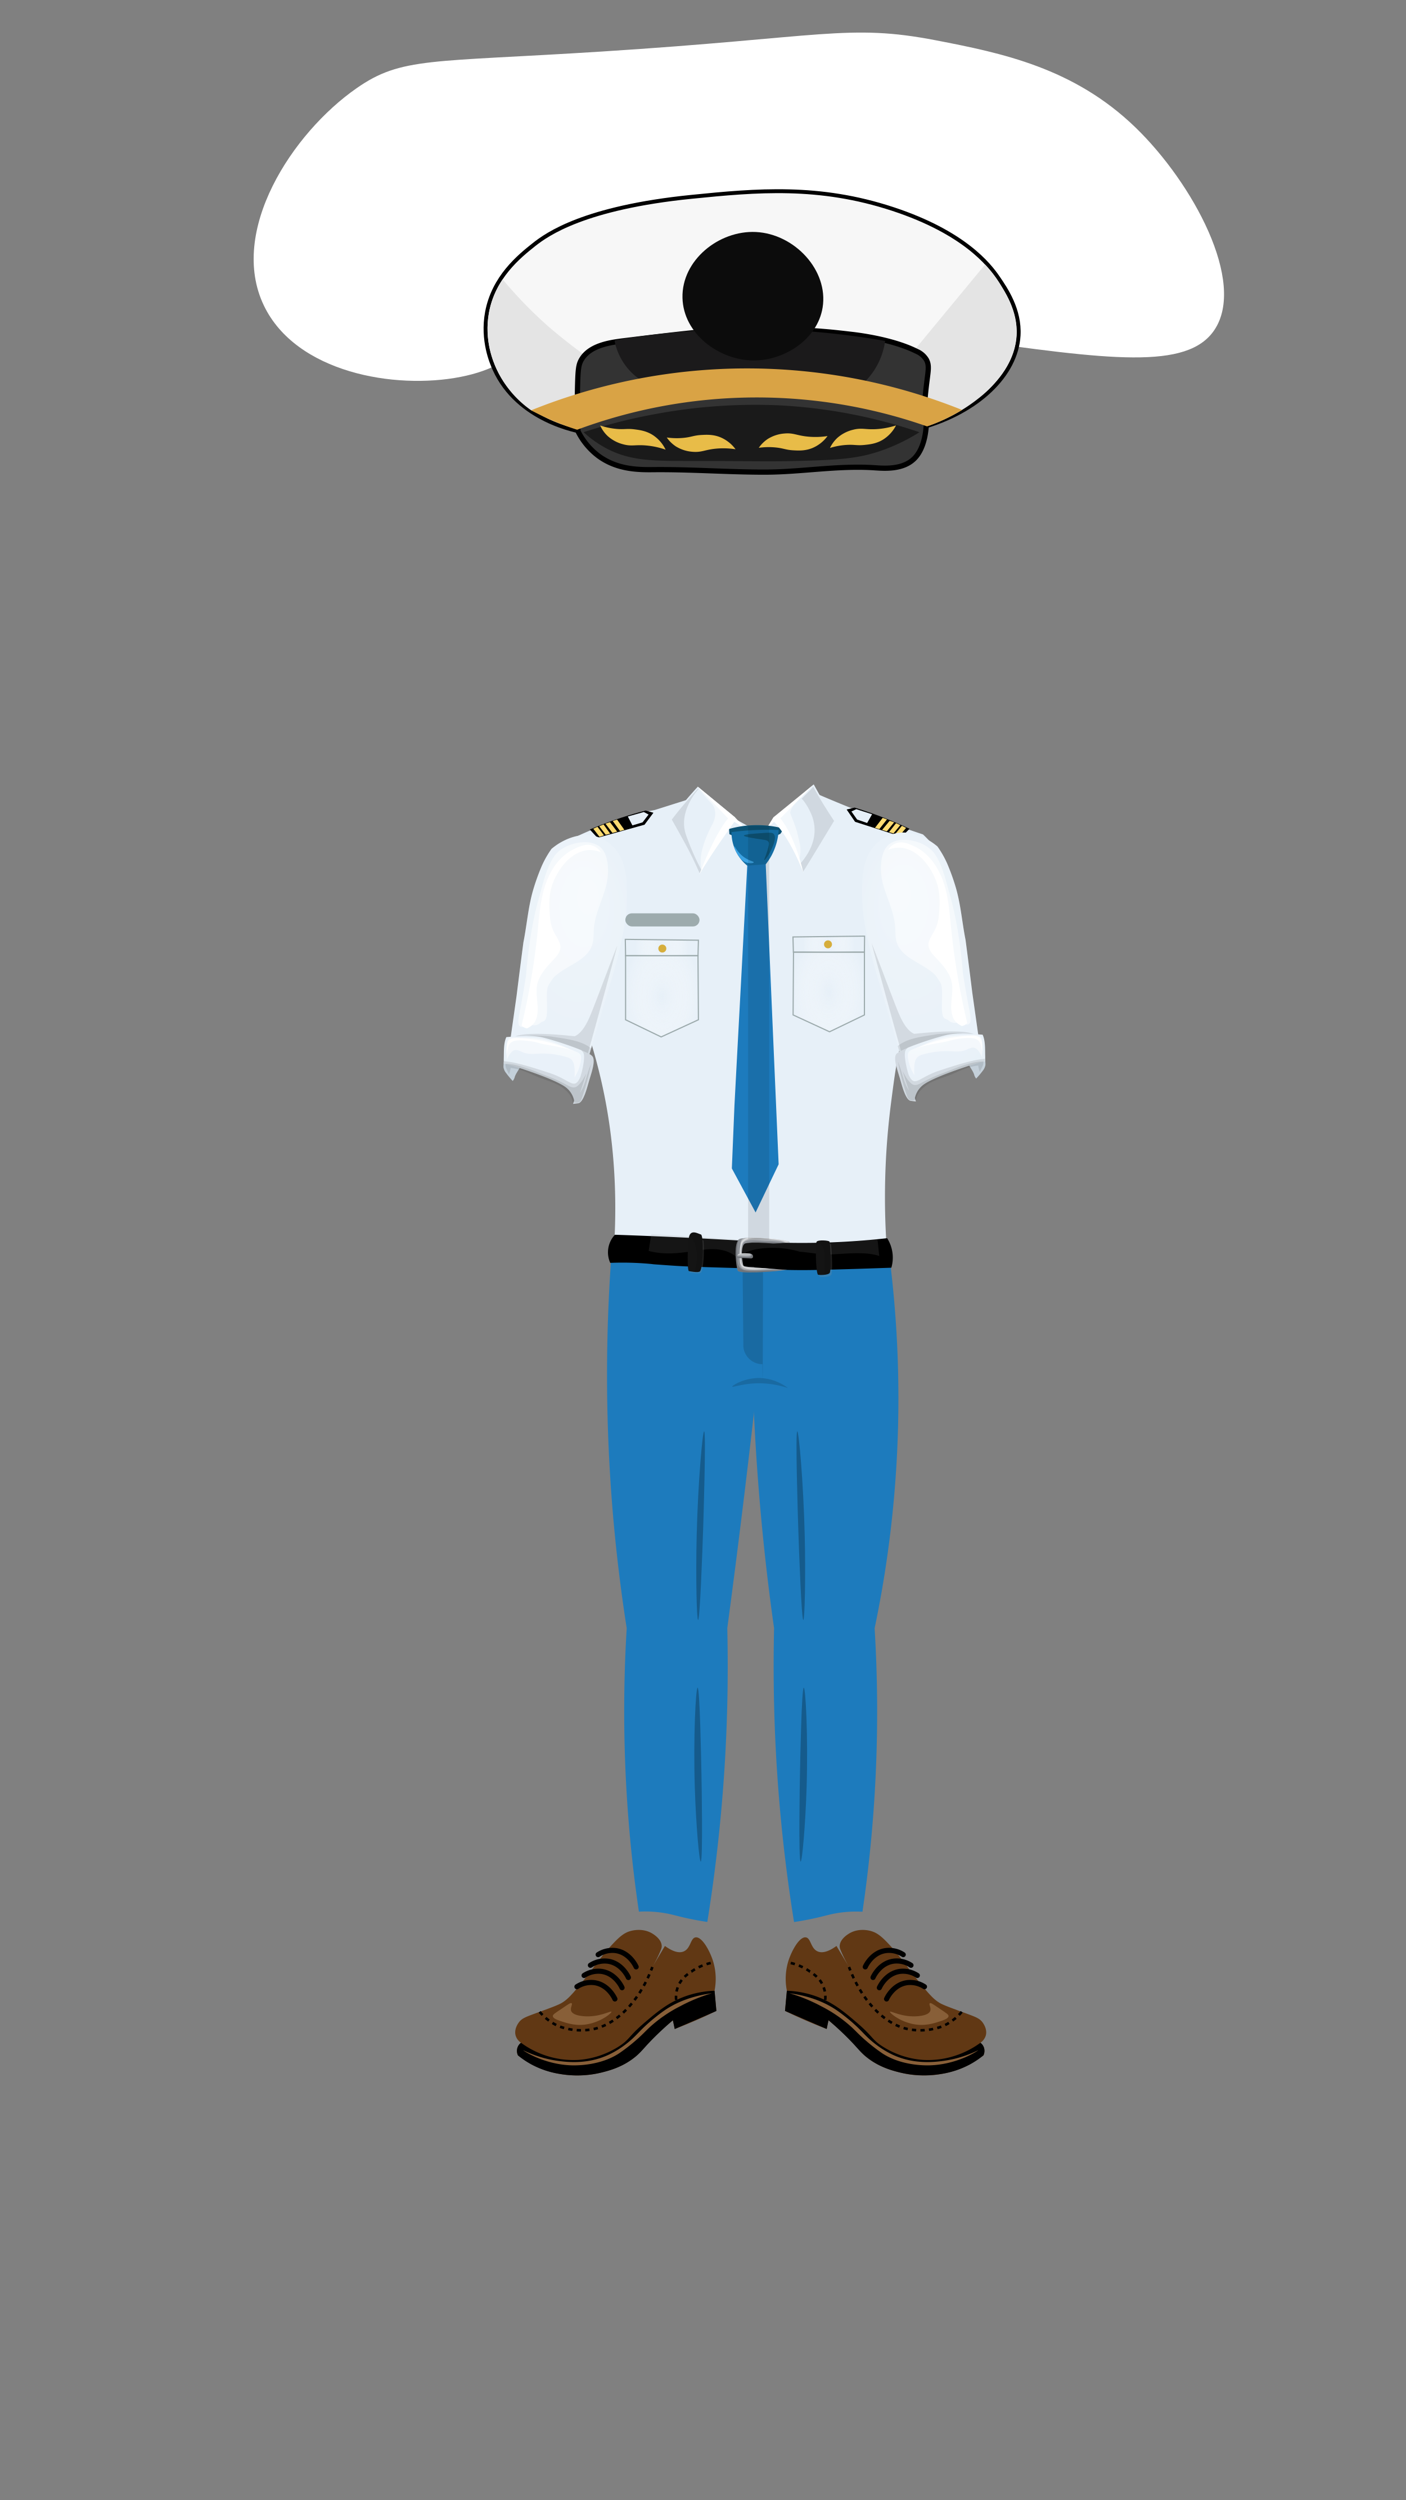 <svg id="costumes" xmlns="http://www.w3.org/2000/svg" xmlns:xlink="http://www.w3.org/1999/xlink" viewBox="0 0 1080 1920"><rect x="0" y="0" width="1080" height="1920" fill="#808080" stroke="none"/><defs><clipPath id="clip-path"><path d="M609.41,953.84c-3.29.14-10.82,1-14.1,1.06-17.5.23-5.12,3.74-20.5,2.3-.53,3.37,7.16,6,6.52,10.13,2.31,0-10,5.54-.13,6.07,2.9.15,18.06,1.47,20,1.55,13.63-.11,23.53.24,37.16,0,11.95-.17-93.27,17.81-81.38,14.27-.49-3.84,6.19-46.53,5.86-49.91C540.45,936.37,631.92,955.52,609.41,953.84Z" fill="none"/></clipPath><radialGradient id="radial-gradient" cx="636.53" cy="761.75" r="29.04" gradientTransform="matrix(1, 0, 0, -1.62, 0, 1995.99)" gradientUnits="userSpaceOnUse"><stop offset="0.01" stop-color="#e7f0f8"/><stop offset="1" stop-color="#fff" stop-opacity="0"/></radialGradient><radialGradient id="radial-gradient-2" cx="636.63" cy="725.03" r="19.94" gradientTransform="matrix(1, 0, 0, -1.62, 0, 1899.77)" xlink:href="#radial-gradient"/><radialGradient id="radial-gradient-3" cx="508.51" cy="765.09" r="29.62" gradientTransform="matrix(1, 0, 0, -1.62, 0, 2004.75)" xlink:href="#radial-gradient"/><radialGradient id="radial-gradient-4" cx="508.4" cy="727.63" r="20.34" gradientTransform="matrix(1, 0, 0, -1.62, 0, 1906.6)" xlink:href="#radial-gradient"/><radialGradient id="radial-gradient-5" cx="712.82" cy="747.39" fx="691.438" fy="713.957" r="76.89" gradientTransform="translate(-57.94 -561.09) scale(1.08 1.74)" gradientUnits="userSpaceOnUse"><stop offset="0.01" stop-color="#fff"/><stop offset="1" stop-color="#fff" stop-opacity="0"/></radialGradient><radialGradient id="radial-gradient-6" cx="968.63" cy="749.17" fx="947.258" fy="715.729" r="76.89" gradientTransform="matrix(-1.08, 0, 0, 1.74, 1477.02, -562.34)" xlink:href="#radial-gradient-5"/></defs><g id="_20" data-name="20"><path d="M469.4,967.16a1264.87,1264.87,0,0,0-1,161.76c2.54,43.74,7.19,84.35,13,121.44A1055,1055,0,0,0,490.76,1468a89.42,89.42,0,0,1,21.6,1.44c5.66,1.1,9.33,2.42,18.72,4.32,5.21,1.06,9.49,1.75,12.24,2.16a1241.23,1241.23,0,0,0,14-132c1.72-33,2-64.28,1.34-93.62q7-52.29,13.45-105.6,10.73-88.42,19.44-174.48c-18.36-39.51-58.16-56.79-86.81-45.84C479.52,934.09,470.72,962.66,469.4,967.16Z" fill="#1d7bbd"/><path d="M540.87,1099.16c-1.22-.06-4.71,39-5.72,79.76-.79,32.07,0,65.07,1.08,65.09,1.39,0,3.29-51.49,3.93-71.53C540.36,1166.17,542.47,1099.23,540.87,1099.16Z" opacity="0.26"/><path d="M535.87,1296c-1.39,0-3.42,37.54-2.15,77.26.88,27.51,3.36,56.37,4.56,56.33,1.76-.07.63-62,.54-66.8C538.61,1351.68,537.56,1296,535.87,1296Z" opacity="0.26"/><path d="M400.19,1568.69a8,8,0,0,0-2.82,4.23,8.06,8.06,0,0,0,.47,5.41,72.08,72.08,0,0,0,12.7,8c22.62,11.11,44.27,6.79,48.46,5.88,6.49-1.41,21.52-4.68,32.47-16,3.14-3.24,7.83-9.1,16.94-17.4,3.47-3.17,6.45-5.66,8.46-7.3.48,2.2,1,4.39,1.42,6.59q8.87-3.37,18.35-7.53,7.1-3.13,13.64-6.35l-1.41-15.53a46.51,46.51,0,0,0-1.18-22.82c-2.58-8.12-8.6-18.85-13.41-18.11-4,.61-3.61,8.53-9.17,10.82-4.56,1.88-10.2-1.22-14.35-4.23l-9.65,16.15a109.62,109.62,0,0,0,5.88-11.57c1-2.29,1.32-3.23,1.3-4.46-.08-5.4-6.31-9.11-7.41-9.77-7.11-4.23-14.91-2.27-16.35-1.88-4.89,1.32-8.47,4.07-15.18,11.41-10,11-13,16.81-24.46,30.7-7.1,8.59-9.85,11-13.41,13.17-2.48,1.49-7.33,3.29-16.94,6.83-10.6,3.9-13.74,4.81-16.23,8.46-.69,1-3.66,5.37-2.12,10.12A10.42,10.42,0,0,0,400.19,1568.69Z" fill="#613814"/><path d="M400.19,1568.69a68.73,68.73,0,0,0,17.17,9.17,67.48,67.48,0,0,0,26.82,4A66.68,66.68,0,0,0,475,1571.74c8.9-5.63,7.35-7.69,20.7-19,9-7.69,17.12-14.45,28.94-19.06a74.22,74.22,0,0,1,24.23-4.94l1.41,15.53-32,13.88c-.47-2.25-.94-4.51-1.42-6.76-2.68,2.29-6.78,5.89-11.58,10.52-10.46,10.1-11.69,13-17.27,17.57-9.82,8-20.16,10.61-26,12.08a79.17,79.17,0,0,1-31.83,1.09,67.61,67.61,0,0,1-21.8-7.21,65.39,65.39,0,0,1-10.51-7.06,7.94,7.94,0,0,1-.41-5.88A7.69,7.69,0,0,1,400.19,1568.69Z"/><path d="M401.92,1574.41c-.11.26,15.7,10.94,37,11.61,4,.12,22.1.32,36.7-9.26a137.43,137.43,0,0,0,11.29-8.62c6.09-5.13,8.4-7.89,12.23-11.45a105.59,105.59,0,0,1,23.53-16.16,128,128,0,0,1,24.15-9.88c-18.78,2.57-30.28,9-36.39,13.18-5.67,3.91-11.44,8.94-11.44,8.94-8.24,7.17-10.18,10.6-16.94,16a73.35,73.35,0,0,1-14.12,8.94c-16.84,8-33.43,5.74-40.46,4.71A86,86,0,0,1,401.92,1574.41Z" fill="#885f38"/><path d="M414.54,1544.93a40.66,40.66,0,0,0,14.51,11,48.56,48.56,0,0,0,25.41,2.51c18.68-3.08,36.85-21.62,46.65-47.91" fill="none" stroke="#000" stroke-miterlimit="10" stroke-width="1.96" stroke-dasharray="3.27"/><path d="M519.38,1535.83a22.58,22.58,0,0,1,1.57-10.66c2.58-6.18,7.36-9.33,11.29-11.92a42,42,0,0,1,16-6.28" fill="none" stroke="#000" stroke-miterlimit="10" stroke-width="1.96" stroke-dasharray="3.27"/><path d="M439.09,1538.34c1,.77-1.31,3.46-.32,6,.32.79,1.62,3.23,9.1,3.92,12.29,1.14,21.37-4.3,21.8-3.45s-6.84,7.15-17.25,9.41c-9.27,2-16.14-.3-22.27-2.35-3.48-1.17-5.39-2.25-5.49-3.61-.09-1.16,1.17-2,6.9-5.8C436.76,1538.92,438.38,1537.77,439.09,1538.34Z" fill="#885f38"/><path d="M448.65,1517a20.06,20.06,0,0,1,13.18-3.14c10.91,1.39,15.72,11.93,16,12.55" fill="none" stroke="#000" stroke-linecap="round" stroke-miterlimit="10" stroke-width="3.92"/><path d="M453.51,1509.17a20.06,20.06,0,0,1,13.18-3.14c10.91,1.39,15.73,11.93,16,12.55" fill="none" stroke="#000" stroke-linecap="round" stroke-miterlimit="10" stroke-width="3.92"/><path d="M459.47,1501a20.07,20.07,0,0,1,13.18-3.13c10.91,1.39,15.72,11.92,16,12.54" fill="none" stroke="#000" stroke-linecap="round" stroke-miterlimit="10" stroke-width="3.92"/><path d="M443.16,1525.64a20,20,0,0,1,13.18-3.14c10.91,1.39,15.72,11.93,16,12.55" fill="none" stroke="#000" stroke-linecap="round" stroke-miterlimit="10" stroke-width="3.92"/><path d="M683.72,969.08A862.38,862.38,0,0,1,688,1134a859.66,859.66,0,0,1-16.17,116.4,1053.94,1053.94,0,0,1,.81,112.66c-1.77,38.08-5.47,73.23-10.15,105a89.42,89.42,0,0,0-21.6,1.44c-5.67,1.1-9.34,2.42-18.72,4.32-5.21,1.06-9.49,1.75-12.24,2.16a1238.63,1238.63,0,0,1-14-132c-1.72-33-2-64.28-1.34-93.62-4.94-34.83-9.08-71.63-12.07-110.25-4.79-61.78-6-119.69-4.83-173,11.36-34,44.88-51,70.82-42.65C666.54,930.24,679.92,947.92,683.72,969.08Z" fill="#1d7bbd"/><path d="M612.41,1099.16c1.22-.06,4.72,39,5.72,79.76.8,32.07,0,65.07-1.07,65.09-1.39,0-3.29-51.49-3.93-71.53C612.93,1166.17,610.82,1099.23,612.41,1099.16Z" opacity="0.26"/><path d="M617.42,1296c1.39,0,3.42,37.54,2.15,77.26-.89,27.51-3.36,56.37-4.56,56.33-1.77-.07-.63-62-.54-66.8C614.68,1351.68,615.73,1296,617.42,1296Z" opacity="0.26"/><path d="M753.1,1568.69a8,8,0,0,1,2.82,4.23,8.12,8.12,0,0,1-.47,5.41,71.84,71.84,0,0,1-12.71,8c-22.61,11.11-44.26,6.79-48.46,5.88-6.48-1.41-21.51-4.68-32.46-16-3.14-3.24-7.84-9.1-16.94-17.4-3.47-3.17-6.45-5.66-8.47-7.3L635,1558.1q-8.88-3.37-18.35-7.53-7.1-3.13-13.64-6.35l1.41-15.53a46.6,46.6,0,0,1,1.17-22.82c2.58-8.12,8.61-18.85,13.41-18.11,4,.61,3.62,8.53,9.18,10.82,4.56,1.88,10.2-1.22,14.35-4.23l9.64,16.15a113.64,113.64,0,0,1-5.88-11.57c-1-2.29-1.31-3.23-1.29-4.46.08-5.4,6.3-9.11,7.41-9.77,7.11-4.23,14.9-2.27,16.35-1.88,4.88,1.32,8.46,4.07,15.17,11.41,10,11,13,16.81,24.47,30.7,7.1,8.59,9.84,11,13.41,13.17,2.48,1.49,7.33,3.29,16.94,6.83,10.6,3.9,13.74,4.81,16.23,8.46.69,1,3.66,5.37,2.12,10.12A10.48,10.48,0,0,1,753.1,1568.69Z" fill="#613814"/><path d="M753.1,1568.69a68.64,68.64,0,0,1-17.18,9.17,67.44,67.44,0,0,1-26.82,4,66.65,66.65,0,0,1-30.81-10.12c-8.91-5.63-7.36-7.69-20.71-19-9-7.69-17.11-14.45-28.93-19.06a74.32,74.32,0,0,0-24.23-4.94L603,1544.22l32,13.88,1.41-6.76c2.69,2.29,6.79,5.89,11.59,10.52,10.46,10.1,11.68,13,17.27,17.57,9.82,8,20.15,10.61,26,12.08a79.23,79.23,0,0,0,31.84,1.09,67.61,67.61,0,0,0,21.8-7.21,65.39,65.39,0,0,0,10.51-7.06,8,8,0,0,0,.41-5.88A7.76,7.76,0,0,0,753.1,1568.69Z"/><path d="M751.37,1574.41c.11.26-15.71,10.94-37,11.61-4,.12-22.1.32-36.7-9.26a137.43,137.43,0,0,1-11.29-8.62c-6.1-5.13-8.4-7.89-12.24-11.45a105.57,105.57,0,0,0-23.52-16.16,128.28,128.28,0,0,0-24.15-9.88c18.78,2.57,30.27,9,36.38,13.18,5.68,3.91,11.45,8.94,11.45,8.94,8.23,7.17,10.17,10.6,16.94,16a73.17,73.17,0,0,0,14.11,8.94c16.85,8,33.43,5.74,40.47,4.71A86,86,0,0,0,751.37,1574.41Z" fill="#885f38"/><path d="M738.75,1544.93a40.75,40.75,0,0,1-14.51,11,48.56,48.56,0,0,1-25.41,2.51c-18.68-3.08-36.85-21.62-46.66-47.91" fill="none" stroke="#000" stroke-miterlimit="10" stroke-width="1.96" stroke-dasharray="3.27"/><path d="M633.9,1535.83a22.33,22.33,0,0,0-1.57-10.66c-2.57-6.18-7.36-9.33-11.29-11.92a41.82,41.82,0,0,0-16-6.28" fill="none" stroke="#000" stroke-miterlimit="10" stroke-width="1.96" stroke-dasharray="3.27"/><path d="M714.2,1538.34c-1,.77,1.31,3.46.31,6-.31.79-1.62,3.23-9.09,3.92-12.3,1.14-21.38-4.3-21.8-3.45s6.84,7.15,17.25,9.41c9.27,2,16.14-.3,22.27-2.35,3.48-1.17,5.38-2.25,5.49-3.61.09-1.16-1.17-2-6.9-5.8C716.53,1538.92,714.91,1537.77,714.2,1538.34Z" fill="#885f38"/><path d="M704.63,1517a20,20,0,0,0-13.17-3.14c-10.91,1.39-15.73,11.93-16,12.55" fill="none" stroke="#000" stroke-linecap="round" stroke-miterlimit="10" stroke-width="3.92"/><path d="M699.77,1509.17A20,20,0,0,0,686.6,1506c-10.91,1.39-15.73,11.93-16,12.55" fill="none" stroke="#000" stroke-linecap="round" stroke-miterlimit="10" stroke-width="3.92"/><path d="M693.81,1501a20,20,0,0,0-13.17-3.13c-10.91,1.39-15.73,11.92-16,12.54" fill="none" stroke="#000" stroke-linecap="round" stroke-miterlimit="10" stroke-width="3.92"/><path d="M710.12,1525.64A20,20,0,0,0,697,1522.5c-10.91,1.39-15.73,11.93-16,12.55" fill="none" stroke="#000" stroke-linecap="round" stroke-miterlimit="10" stroke-width="3.92"/><path d="M503,622,534.68,612l40,22.44,14.88.24q3.36-2.83,7.08-5.64a170.46,170.46,0,0,1,31.92-19q19.1,8.26,40.08,16.32,20.74,7.92,40.32,14.4c14.73,13.78,19.64,26.48,21.6,34.56,8.5,35-20.47,56.53-37.44,121.68-4.4,16.87-5.94,28.82-8.64,49.68a564.62,564.62,0,0,0-2.88,118.08q-28.21-2.91-56.44-5.89-29.29-3.09-58.58-6.26l-95.22,10C475.71,901.47,468,854,459.8,821.48c-20-80-60.12-139.89-36-166.32,8.43-9.23,26.45-16.31,41.76-22.32A210,210,0,0,1,503,622Z" fill="#e7f0f8"/><path d="M574,664.76c-1.21,22.57-4.7,87.67-5.9,110.24-.16,2.92-2,37-3.94,74q-1,24.13-2,48.28l18.24,33.8,17.7-37q-5-115.2-9.92-230.42A7.39,7.39,0,0,0,574,664.76Z" fill="#1d7bbd"/><path d="M560,636.59a79.8,79.8,0,0,1,42.11-.27l-2.68,4a45.54,45.54,0,0,1-22.53,4.56,45,45,0,0,1-16.63-4.3Z" fill="#0d5375"/><path d="M561.91,639c5.67-.74,11.86-1.32,18.51-1.6,6.31-.27,12.24-.24,17.7,0a47.15,47.15,0,0,1-5.63,19.85,46.27,46.27,0,0,1-4.29,6.43L574,664.76A32.9,32.9,0,0,1,561.91,639Z" fill="#146da3"/><path d="M571.43,641.69c0-1,7.68-1.54,15.89-2.08,4.55-.3,6-.26,7,.8,2.4,2.61-.38,8.83-1.75,11.87-2.13,4.77-5.1,8.41-5.49,8.18s.92-2.32,2.28-6.9c1.14-3.88,1.7-5.84,1-7-1-1.66-3.12-1.53-9.12-2.49C576,643.2,571.44,642.47,571.43,641.69Z" fill="#0d5375"/><path d="M564,649.9c-.47.26,1.21,4.77,4.35,8.65a11.32,11.32,0,0,0,3.69,3.28c3.08,1.54,6.77,1.12,6.91.4s-3.11-1.07-7-3.68C566.33,654.74,564.46,649.62,564,649.9Z" fill="#3ba2e2"/><g id="collar"><path id="color" d="M514.76,629.63l0,.08c5.1,7.61,8.94,15.54,13.1,23.4,3.27,6.17,6.53,12.34,9.27,18.61a170,170,0,0,1,9.23-18.79c4.74-8.17,9.75-17.91,17.93-24.93.07-.12.14-.24.22-.35L536,604.13A329.51,329.51,0,0,0,514.76,629.63Zm127.06.81c-6.09-9.2-11.6-18.59-16.75-28.08L593.89,629l.06.09c.49.46,1,.93,1.43,1.4,3.43,2.92,5.62,6.79,7.89,10.16a105.34,105.34,0,0,1,7.92,13.83,89.45,89.45,0,0,1,5.55,15.18l.42.67c11-16.25,24.8-39.51,24.8-39.51Z" fill="#e7f0f8"/><g id="effects"><path d="M607,623.81c1.63-7.29,11.29-12.4,15.35-19.08L593.89,629l.06.09c.49.46,1,.93,1.43,1.4,3.43,2.92,5.62,6.79,7.89,10.16a105.34,105.34,0,0,1,7.92,13.83c.95,2,1.8,4,2.58,6.1,2.27-8.46.56-12.88-1-19.67C610.82,632.64,606.7,624.91,607,623.81Z" fill="#fff" opacity="0.5"/><path d="M640.68,630.38c-6-9.07-10.95-16.89-16-26.25-3,3.63-5.54,5.75-8.85,9.2,4.14,4.27,7.29,11.39,8.19,14,4.36,12.8.08,25.19-9.26,35.86.75,2.13,1.45,4.26,2,6.42.14.22,23.94-39.25,23.94-39.25Z" opacity="0.1"/><path d="M536,604.13l-.11.13,0,0c3.25,4.14,5.15,7.09,8.83,10.87,2,2.09,3.29,3.32,4.12,5.87.55,1.71,1.38,6.33-1.65,12-3.88,7.18-7.77,16.68-8.78,24.43a39.41,39.41,0,0,0,.38,10.68,159.51,159.51,0,0,1,7.64-15.17c4.74-8.17,9.75-17.91,17.93-24.93.07-.12.14-.24.22-.35Z" fill="#fff" opacity="0.5"/><path d="M527.49,621.05a47.19,47.19,0,0,1,9.14-15.14,3.22,3.22,0,0,1-.46-.34c-7.38,8.07-13.76,15.34-20.13,23.82,0,0,7.86,13.84,12,21.69,3.28,6.18,6.59,13.19,9.33,19.46.29-.7,1.07-1.77,1.38-2.47a195.17,195.17,0,0,1-11.71-26.63C524.55,634.27,525.14,627.6,527.49,621.05Z" opacity="0.1"/></g><path d="M536,604.13l28.6,23.52,6,6.46-1.68,0-4.88-3S544.67,658,537.18,671.72c0,0,10.45-29.07,22.07-43.29Z" fill="#fff"/><path d="M625.07,602.36l-31,25.29-3.9,6.33h1.42l3-2.83S606,641.75,617.16,670.3c0,0-6.12-27.65-17.74-41.87Z" fill="#fff"/></g><g opacity="0.54"><path d="M562.47,1064.85c-.27-.87,9.65-7,21.64-6.64a37.71,37.71,0,0,1,21.16,7.74,69.61,69.61,0,0,0-23.42-3.68C570.34,1062.48,562.7,1065.59,562.47,1064.85Z" opacity="0.26"/><path d="M586.1,976.25q-.15,83.05-.32,83.06s-.09-3.9-.13-11.7A14.81,14.81,0,0,1,571,1034.16q-.31-33.68-.64-67.35l15.82-.66Z" opacity="0.26"/></g><path id="belt_color" data-name="belt color" d="M526.63,972.47c21.69.94,43.4,1.24,65.09,2.25l5.73.25c15.59.64,28.37.34,40.88,0,17.09-.44,32.57-1,46.35-1.46a27.83,27.83,0,0,0-3.24-22.68,582.38,582.38,0,0,1-67.2,3.66c-18.1-.06-30.9-.93-46.89-1.89-22.56-1.35-54.78-3.05-95-4.41a19.74,19.74,0,0,0-3.6,21.6,233.78,233.78,0,0,1,31.35.84c.76.08,1.62.23,3.17.33C511.09,971.5,518.85,972.13,526.63,972.47Z"/><g id="effects-2" data-name="effects"><path id="belt_effect" data-name="belt effect" d="M638.56,963.28c5.86-.2,11.71-.81,17.57-.88,6.13-.07,13.13,0,19.24,2.12q-.69-6.63-1.37-13.26a349.27,349.27,0,0,1-41.58,3.42c-9.3.2-17,0-22.86-.18-16-.45-27.89-1.43-32.58-1.8-14.66-1.17-37.68-2.76-76.73-5q-1,6.45-2,12.91c12.87,3.42,24.86,1.58,38-.4,10.19-1.53,20.47-2.06,29.12,4.79a43.54,43.54,0,0,0,6.41-2.68A37.49,37.49,0,0,1,582.92,959a73.92,73.92,0,0,1,31.37,2.21C622.39,961.85,630.4,963.56,638.56,963.28Z" fill="#989898" opacity="0.14"/><path d="M539.2,951.55c-1.57-3.24-5.37-3.95-8.26-2.83a6,6,0,0,0-1,2.69c-1.14,6.75-1.32,25.13,0,25.71,0,0,7.13,1.55,8.49.19,2-2,2.72-17.5,1.9-24.67A2.08,2.08,0,0,1,539.2,951.55Z" fill="#989898" opacity="0.2"/><path d="M638.59,978.84c1.3-3.56.1-22.66-.37-23.6s-9.18-1.61-10,.25-.51,21.44,1.18,24.77C629.75,980.92,637.86,980.84,638.59,978.84Z" fill="#989898" opacity="0.2"/></g><g id="clasp"><g clip-path="url(#clip-path)"><g id="clasp-2" data-name="clasp"><path id="color-2" data-name="color" d="M607.62,959.56s.44-3.37-1-5.6c-1.57-2.43-35.84-5-39-2.26-4.66,4.13-1.75,22.55-.92,24.1,1.37,2.57,27.1.77,32.08,0,4.79-.74,6.82-.5,8.23-2.6S607.64,960.21,607.62,959.56Zm-3.6,11.5c-1.12,1.52-2.32,1.28-6.35,1.7s-25.41,1-26.58-.83c-.71-1.14-2.81-14,.82-16.8,2.43-1.9,30.29-.21,31.7,1.58,1.3,1.64,1.17,4.62,1.17,4.62C604.82,961.8,605.13,969.54,604,971.06Z" fill="#8d9197"/><g id="effects-3" data-name="effects"><path d="M603.61,956.71c1.3,1.64,1.17,4.62,1.17,4.62,0,.41.27,6.3-.39,8.82,2.31-3.47,2.3-10.4,0-13.86-5.13-2.66-10.72-2-17.14-2.4-3.8-.25-8.77-.75-12.25.6C583.21,953.81,602.42,955.21,603.61,956.71Zm.7,17.94c-3.79,1.25-8.58.89-12.68,1-4.7.15-9.65.58-14.71.46-7.73-.18-10.41-2.43-10.44-9,0-4.74-1.12-10.85,1.32-15.56,0,0-.11.06-.14.09-4.66,4.13-1.75,22.55-.92,24.1,1.37,2.57,27.1.77,32.08,0,4.77-.74,6.8-.5,8.21-2.58A8.59,8.59,0,0,1,604.31,974.65Z" opacity="0.2"/><path d="M607.62,959.56s.44-3.37-1-5.6-26.17-4.25-35.84-3.1l-.39.34a3.48,3.48,0,0,0-1.14,1.83,50.66,50.66,0,0,0-.44,19.63,6.13,6.13,0,0,0,1.41,1.51,5.57,5.57,0,0,0,1.5.76c7.19.67,14.09.22,20.78-.14,5-.26,11.48.55,15-3.21C608.21,967.89,607.64,960.1,607.62,959.56Zm-2,10.57a3.92,3.92,0,0,1-2.36,1.63c-1,.73-2.41.66-5.64,1-4.18.43-25.41,1-26.58-.83-.58-.92-2.05-9.42-.67-14.23-1.38-6.82,9.94-5.46,14.78-5.08,3.59.28,7.54.19,11.11.67a2.22,2.22,0,0,1,.64,0c2.57.2,5.38.4,7.16,2.17s1.91,4.55,2.2,6.89S607.19,967.88,605.67,970.13Z" fill="#fff" opacity="0.3"/><path d="M607.14,966.74c.11-1.25.23-2.52.3-3.78.2-3.15.64-8.36-2.93-10-5.28-1.43-19.75-2.64-29.21-2.41a16.39,16.39,0,0,0-2,.28A5.9,5.9,0,0,0,569,954.6a50.7,50.7,0,0,0-.54,15.06,11.3,11.3,0,0,0,1.76,3.26,14.37,14.37,0,0,0,5,1.76c4.23.52,8.85,0,12.9-.32,2-.14,4.12-.48,6.15-.69-4,.13-8.25.33-12.57.25a34.1,34.1,0,0,1-8.29-.85,4.29,4.29,0,0,1-3.3-1.77c-1.37-2.14-1.15-5.42-1.05-7.83.1-2.16-.06-5.35,1-7.78h0c1.59-7.71,20.31-4.09,25.25-3.58,3.75.39,7.71.79,9.79,3.75a10.87,10.87,0,0,1,1.54,6.95,13.56,13.56,0,0,1,.11,2.63.53.53,0,0,1-.05.18,11.13,11.13,0,0,1-1.06,5.67,3.71,3.71,0,0,0,.54-.44,6.45,6.45,0,0,0,.8-1.44C607.08,968.51,607.07,967.55,607.14,966.74Z" fill="#fff" opacity="0.5"/><path d="M568,963.05a1.84,1.84,0,0,0-1.73.91,1.51,1.51,0,0,0,.34,1.78,4.22,4.22,0,0,0,2.64.82l6.58.51a5.89,5.89,0,0,0,1.11,0,2.26,2.26,0,0,0,2-2.53,1.69,1.69,0,0,0-1.23-1.33,2.72,2.72,0,0,0-.9,0c-3,.24-5.58-.4-8.78-.15" opacity="0.15"/></g><path id="color-3" data-name="color" d="M577.89,963.44a2.06,2.06,0,0,1,.53,1.27A1.43,1.43,0,0,1,578,966a2.31,2.31,0,0,1-1.63.32l-7.94-.36a2.86,2.86,0,0,1-1.86-.53,1.35,1.35,0,0,1,.24-2,4.63,4.63,0,0,1,2.32-.75,27,27,0,0,1,8.09.23" fill="#8d9197"/><g id="effects-4" data-name="effects"><path d="M570.63,964.62a27.76,27.76,0,0,0,3.76,0c.49,0,1.93-.16,2.25-.61s0-.87-.26-1.27a27.37,27.37,0,0,0-7.24-.11,4.63,4.63,0,0,0-2.32.75,1.62,1.62,0,0,0-.56,1C567.72,964.37,569.24,964.55,570.63,964.62Z" fill="#fff" opacity="0.3"/><path d="M576.61,963.14a1.9,1.9,0,0,0-.23-.39,27.37,27.37,0,0,0-7.24-.11,4.63,4.63,0,0,0-2.32.75,1.75,1.75,0,0,0-.33.39A30.39,30.39,0,0,1,576.61,963.14Z" fill="#fff" opacity="0.5"/><path d="M577,964.73c-1.32.82-3.09.74-4.69.65a57.26,57.26,0,0,1-5.94-.38,1.11,1.11,0,0,0,.26.39,2.86,2.86,0,0,0,1.86.53l7.94.36A2.31,2.31,0,0,0,578,966a1.43,1.43,0,0,0,.41-1.25,2.06,2.06,0,0,0-.53-1.27l-.5-.43A1.23,1.23,0,0,1,577,964.73Z" opacity="0.2"/></g></g></g></g><g id="belt_loops" data-name="belt loops"><path id="belt_loop_color" data-name="belt loop color" d="M538.4,948c-2.27-.66-8.11-4.37-9.24,2.38s-1.33,25.13,0,25.71c0,0,7.12,1.56,8.48.19C540.11,973.79,540.67,948.69,538.4,948Zm98.79,5.48c-.46-.93-9.2-1.63-10,.25s-.71,21.66,1,25c.33.66,8.48.59,9.23-1.43C638.69,973.76,637.66,954.46,637.19,953.51Z" fill="#141414"/><path id="belt_loops_effect" data-name="belt loops effect" d="M538.4,948c-2.25-.65-8-4.27-9.2,2.17a1.67,1.67,0,0,1,2.14.5c5,6.46,4.68,17.84,2.26,26.1,1.71.15,3.4.11,4-.49C540.11,973.79,540.67,948.69,538.4,948Zm98.79,5.48c-.46-.93-9.2-1.63-10,.25a11.26,11.26,0,0,0-.37,2.71,2.86,2.86,0,0,1,.81-.73,2,2,0,0,1,1.84-.18,1.28,1.28,0,0,1,1.37.31c2.56,3,3.07,8,2.64,13.59,0,3.15-.15,6.44-.19,9.54,1.94-.24,3.75-.75,4.09-1.65C638.69,973.76,637.66,954.46,637.19,953.51Z" opacity="0.1"/></g><rect x="574.64" y="634.4" width="16.2" height="317.4" opacity="0.1"/><path d="M664,779.4l-26.79,12.92-28-12.92.31-48.23H664Z" stroke="#9dabad" stroke-miterlimit="10" stroke-width="0.88" fill="url(#radial-gradient)"/><path d="M664,731.17H609.42l-.31-11.66,55-.63Z" stroke="#9dabad" stroke-miterlimit="10" stroke-width="0.88" fill="url(#radial-gradient-2)"/><path d="M480.53,783.1l27.33,13.18,28.62-13.18-.32-49.2H480.53Z" stroke="#9dabad" stroke-miterlimit="10" stroke-width="0.89" fill="url(#radial-gradient-3)"/><path d="M480.53,733.9h55.63l.32-11.89-56.16-.65Z" stroke="#9dabad" stroke-miterlimit="10" stroke-width="0.89" fill="url(#radial-gradient-4)"/><path d="M453.05,637l5.85,6.39,36.18-10.08,6.84-9.18-6-1.71c-5.95,1.55-12.18,3.37-18.63,5.49C468.54,630.75,460.46,633.83,453.05,637Z"/><path d="M482.24,627l3.54,6.84,7.8-2.34,4.62-6-3.66-1.92Z" fill="#e7f0f8"/><path d="M455.72,636.4l4.74,6.18,3.48-1.08-5-6.6Z" fill="#fddb71"/><path d="M460.28,634.48l5,6.54,3.42-.84-5.1-7.08Z" fill="#fddb71"/><path d="M465.08,632.5l5.34,7.14,3.66-1-5.52-7.26Z" fill="#fddb71"/><path d="M470.66,630.46l5.58,7.68,3.36-.9L474,629.38Z" fill="#fddb71"/><path d="M698.66,636.44l-6.1,6.15-35.75-11.51-6.47-9.44,6.09-1.47q8.84,2.69,18.4,6.22C683.43,629.61,691.38,633,698.66,636.44Z"/><path d="M669.89,625.3,666.08,632l-7.7-2.65L654,623.16l3.73-1.77Z" fill="#e7f0f8"/><path d="M696,635.76l-5,6-3.43-1.22c1.74-2.13,3.49-4.26,5.23-6.4Z" fill="#fddb71"/><path d="M691.53,633.66,686.3,640l-3.39-1,5.38-6.87Z" fill="#fddb71"/><path d="M686.82,631.49l-5.62,6.93-3.62-1.11,5.8-7Z" fill="#fddb71"/><path d="M681.32,629.23l-5.88,7.46-3.32-1q2.94-3.81,5.89-7.63Z" fill="#fddb71"/><rect x="480.32" y="701.36" width="57" height="10.08" rx="5.04" fill="#9dabad"/><circle cx="508.76" cy="728.42" r="3.06" fill="#d6ae3c"/><circle cx="636.02" cy="725.18" r="3.06" fill="#d6ae3c"/><g id="upperarm"><path d="M756.7,813.3c.4,4.57.4,4.57-.4,6.68a9.7,9.7,0,0,1-1.47,2.36,65,65,0,0,1-5,5.92,7.65,7.65,0,0,1-1.62-3.26c-1.53-4.26-5.4-7.75-5.66-12.25a.75.75,0,0,1,.09-.49.85.85,0,0,1,.53-.25,60,60,0,0,1,11.17-1.3" fill="#c4d0da"/><path id="color-4" data-name="color" d="M670.73,650.49c7.13-8.69,19-12.85,28.57-10.54,0,0,10.48,1.31,20.8,10.09a75.13,75.13,0,0,1,7.38,12.9,166.19,166.19,0,0,1,6.76,18.78c3.81,13.15,4.76,26.6,7.44,40.07,2.74,20.75,5.22,40.82,5.22,40.82l4.49,31.68,3.39.29c2.29,4.64,1.83,12.39,2,16.45,0,1.31,0,2.63,0,3.94a14.88,14.88,0,0,1-3.82.7s-35.53,10.6-44.34,17.83a17.37,17.37,0,0,0-5.9,9.71l.81,2.65-3.89-.47c-4-.47-6.74-11.49-8.36-17.08-1.67-5.75-5-14.68-2.91-18.57a7.06,7.06,0,0,1,2.57-2.09h0l-14.85-50.41s-12.23-38.17-13.58-62C661.14,671.76,663.57,659.22,670.73,650.49Z" fill="#e7f0f8"/><path id="color-5" data-name="color" d="M670.73,650.49c7.13-8.69,19-12.85,28.57-10.54,0,0,10.48,1.31,20.8,10.09a75.13,75.13,0,0,1,7.38,12.9,166.19,166.19,0,0,1,6.76,18.78c3.81,13.15,4.76,26.6,7.44,40.07,2.74,20.75,5.22,40.82,5.22,40.82l4.49,31.68,3.39.29c2.29,4.64,1.83,12.39,2,16.45,0,1.31,0,2.63,0,3.94a14.88,14.88,0,0,1-3.82.7s-35.53,10.6-44.34,17.83a17.37,17.37,0,0,0-5.9,9.71l.81,2.65-3.89-.47c-4-.47-6.74-11.49-8.36-17.08-1.67-5.75-5-14.68-2.91-18.57a7.06,7.06,0,0,1,2.57-2.09h0l-14.85-50.41s-12.23-38.17-13.58-62C661.14,671.76,663.57,659.22,670.73,650.49Z" fill-opacity="0.3" fill="url(#radial-gradient-5)"/><g id="effects-5" data-name="effects"><path d="M669.54,724.43c1.74,3.79,15.62,41,19.86,51.46,2.1,5.19,6.29,15.24,12.79,18,.19.2,34.26-4.28,45.69.13-2.75-.17-5.74-.3-8.66-.31h0a54.92,54.92,0,0,0-11.47.9c-8,1.84-27.38,8-35.69,12.34,1.46-.76,3.25-1.58,5.27-2.42a15.79,15.79,0,0,0-1.42,1.54c-2.67,3.36,1.58,18.29,2.13,19.48,4.66,10,7.3,2,23.18-3.29,29.61-9.9,32.8-8.56,35.46-9.27,0,.65,0,1.29,0,1.94a14.88,14.88,0,0,1-3.82.7s-35.52,10.61-44.34,17.83a17.29,17.29,0,0,0-5.89,9.71l.79,2.65-3.88-.47c-4-.48-6.74-11.49-8.36-17.08-1.66-5.75-5-14.68-2.91-18.58.32-.59,2.43-2,3.78-2.74C692.05,807,672.89,737.6,669.54,724.43Z" opacity="0.1"/><path d="M691.79,807.16l-.22.12Z" opacity="0.1"/><path d="M689.6,803.25l1.3,4.4c7.48-4.39,28.45-11.07,36.9-13a54.92,54.92,0,0,1,11.47-.9,46.34,46.34,0,0,0-6.12-.37c-4.17.1-8.35.33-12.52.72l-.28,0C710.8,795.81,697.58,796.66,689.6,803.25Z" opacity="0.1"/><path d="M678,677.86c2.8,11.2,8.56,21.75,9.52,33.24.37,4.39,0,8.92,1.47,13.1,4.19,12.12,20.33,15.45,29.49,24.66a55.78,55.78,0,0,1,3.95,6c3.19,5.84-1.41,24.85,3.42,27.36a17.93,17.93,0,0,0,2.22.92,7.21,7.21,0,0,0,6.07,2.35,6.19,6.19,0,0,0,1-.21c2.94.78,5.62,1.38,6.62,1.51,6,.75,3.59-6.83,1.67-17.33-1.35-7.4-2.59-14.78-3.77-22.14-1.71-20.34-4.49-40.59-10.07-60.25-2.87-10.1-6.12-25.16-13.08-33.2-6-7-21.41-11.92-31.35-6.92S675.79,669.2,678,677.86Z" fill="#fff" opacity="0.5"/><path d="M738.82,787.89c-2.89-1.38-5.34-3.25-6.62-6.23-3.83-8.91,1-19.15-1.38-28.39-1.59-6.11-5.8-11.06-10-15.7-3.59-3.93-9.06-8.6-7.31-14.36,1.11-3.66,3.6-6.88,5.18-10.36a31.34,31.34,0,0,0,2.51-10.24c.73-7.75,1-16.42-1.39-23.93-3.79-11.84-14-26.58-28.08-27.72a21.51,21.51,0,0,0-9.5,1.64,11.31,11.31,0,0,1,5.9-4.94c4.78-2,9.91.29,14.3,2.33,12.12,5.63,19.35,17.81,23,29.7,3.25,10.7,4,21.92,5.17,33A545.72,545.72,0,0,0,743,785.65,7.07,7.07,0,0,1,738.82,787.89Z" fill="#fff"/></g><path d="M754.52,812.58a19.55,19.55,0,0,0-3.1-5.73,6.15,6.15,0,0,0-2.48-2.07c-2.42-.94-5,.75-7.4,1.66-3.87,1.47-8.2.95-12.36.8a64.73,64.73,0,0,0-20.39,2.58,10.4,10.4,0,0,0-3.7,1.69c-2.07,1.69-2.57,4.56-2.74,7.18a55.26,55.26,0,0,0,0,6.93,33,33,0,0,1-4.91-13.32c-.23-1.76-.25-3.76,1-5a7,7,0,0,1,2.24-1.32l9.76-4.18a95.89,95.89,0,0,1,13.62-5c8-2.07,16.31-2.08,24.55-2.08,4.42,0,5.34,1.25,5.73,5.13.21,2.17.35,4.34.37,6.52C754.76,808,754,811,754.52,812.58Z" fill="#fff" opacity="0.5"/><path d="M751.63,799.18a8.1,8.1,0,0,0-4.81-1.93c-3.38-.43-7.33.11-10.71.5a58,58,0,0,0-7.24,1.58c-9.06,2.22-18.68,2.77-27.07,6.74a110.62,110.62,0,0,1,26.54-8.8,107.51,107.51,0,0,1,14.32-1.77c3-.16,7-.67,9.58,1,3.24,2.12,2,10.63,2.42,11.06C753.3,803.73,753.63,801.17,751.63,799.18Z" fill="#fff"/><path d="M698.23,837.5c-1.91-5.37-3.13-9.71-5-15.08,3.11,5.38,3.17,6.1,6.14,9.07,3.32,3.3,6.16,1.23,9.95-.75,9.19-4.79,11.56-5.25,21.57-9.25a117.43,117.43,0,0,1,13.72-4.71c1.84-.48,3.71-.95,5.6-1.25a38.38,38.38,0,0,1,4.4-.46,2.49,2.49,0,0,1,.8,0,14.52,14.52,0,0,1-.3,2.65c-.16,1-2.56,5.2-2.43,5.56a23.13,23.13,0,0,1-1.27-5c-6.57.55-12.7,3.29-18.67,6-7.52,3.4-16.3,4.92-22.56,10.19-5.08,4.28-6.4,7.85-6.4,10.38-1.56-.27-3.26.58-4.72,0-1.2-.51-1.77-1.83-2.2-3a157.49,157.49,0,0,1-7.07-26.59C693.77,825.72,694.15,831.38,698.23,837.5Z" opacity="0.1"/></g><g id="upperarm-2" data-name="upperarm"><path d="M387,815.14c-.4,4.57-.4,4.57.4,6.68a9.73,9.73,0,0,0,1.48,2.36,64.93,64.93,0,0,0,4.95,5.92,7.65,7.65,0,0,0,1.62-3.26c1.54-4.26,5.41-7.75,5.66-12.25a.75.75,0,0,0-.09-.49.83.83,0,0,0-.53-.25,60,60,0,0,0-11.17-1.3" fill="#c4d0da"/><path id="color-6" data-name="color" d="M473,652.33c-7.13-8.69-19-12.85-28.57-10.54,0,0-10.48,1.31-20.8,10.09a75.79,75.79,0,0,0-7.38,12.9,166.19,166.19,0,0,0-6.76,18.78c-3.81,13.15-4.75,26.6-7.44,40.07-2.74,20.75-5.22,40.82-5.22,40.82l-4.49,31.68-3.38.29c-2.3,4.64-1.83,12.39-2,16.45,0,1.31,0,2.63,0,3.94a14.92,14.92,0,0,0,3.83.7s35.52,10.6,44.33,17.83a17.3,17.3,0,0,1,5.9,9.71l-.8,2.65,3.88-.47c4-.47,6.74-11.49,8.36-17.08,1.67-5.75,5-14.68,2.91-18.57a7.06,7.06,0,0,0-2.57-2.09h0l14.86-50.41s12.22-38.17,13.57-62C482.55,673.6,480.12,661.06,473,652.33Z" fill="#e7f0f8"/><path id="color-7" data-name="color" d="M473,652.33c-7.13-8.69-19-12.85-28.57-10.54,0,0-10.48,1.31-20.8,10.09a75.79,75.79,0,0,0-7.38,12.9,166.19,166.19,0,0,0-6.76,18.78c-3.81,13.15-4.75,26.6-7.44,40.07-2.74,20.75-5.22,40.82-5.22,40.82l-4.49,31.68-3.38.29c-2.3,4.64-1.83,12.39-2,16.45,0,1.31,0,2.63,0,3.94a14.92,14.92,0,0,0,3.83.7s35.52,10.6,44.33,17.83a17.3,17.3,0,0,1,5.9,9.71l-.8,2.65,3.88-.47c4-.47,6.74-11.49,8.36-17.08,1.67-5.75,5-14.68,2.91-18.57a7.06,7.06,0,0,0-2.57-2.09h0l14.86-50.41s12.22-38.17,13.57-62C482.55,673.6,480.12,661.06,473,652.33Z" fill-opacity="0.3" fill="url(#radial-gradient-6)"/><g id="effects-6" data-name="effects"><path d="M474.14,726.27c-1.73,3.79-15.62,41-19.86,51.46-2.09,5.19-6.29,15.24-12.79,18-.19.2-34.25-4.28-45.68.13,2.74-.17,5.73-.3,8.66-.31h0a54.87,54.87,0,0,1,11.46.9c8,1.84,27.38,8,35.69,12.34-1.46-.76-3.25-1.58-5.27-2.42a17.27,17.27,0,0,1,1.43,1.54c2.67,3.36-1.59,18.29-2.14,19.48-4.66,10.05-7.3,2-23.17-3.29-29.62-9.9-32.8-8.56-35.47-9.27,0,.65,0,1.29,0,1.94a14.88,14.88,0,0,0,3.82.7s35.52,10.61,44.35,17.83a17.24,17.24,0,0,1,5.88,9.71l-.79,2.65,3.88-.47c4-.48,6.74-11.49,8.36-17.08,1.67-5.75,5-14.68,2.91-18.58-.32-.59-2.43-2-3.78-2.74C451.63,808.83,470.79,739.44,474.14,726.27Z" opacity="0.1"/><path d="M451.89,809l.22.12Z" opacity="0.1"/><path d="M454.08,805.09l-1.3,4.4c-7.48-4.39-28.44-11.07-36.9-13a54.87,54.87,0,0,0-11.46-.9,46.23,46.23,0,0,1,6.12-.37c4.17.1,8.34.33,12.51.72l.28,0C432.88,797.65,446.11,798.5,454.08,805.09Z" opacity="0.1"/><path d="M465.73,679.7c-2.8,11.2-8.57,21.75-9.53,33.24-.36,4.39,0,8.92-1.47,13.1-4.18,12.12-20.33,15.45-29.49,24.66a55.78,55.78,0,0,0-3.95,6c-3.18,5.84,1.42,24.85-3.42,27.36a17.93,17.93,0,0,1-2.22.92,7.2,7.2,0,0,1-6.07,2.35,6.45,6.45,0,0,1-1-.21c-2.93.78-5.62,1.38-6.62,1.51-6,.75-3.59-6.83-1.67-17.33,1.36-7.4,2.59-14.78,3.77-22.14,1.71-20.34,4.49-40.59,10.08-60.25,2.87-10.1,6.12-25.16,13.07-33.2,6-7,21.41-11.92,31.36-6.92S467.89,671,465.73,679.7Z" fill="#fff" opacity="0.5"/><path d="M404.87,789.73c2.88-1.38,5.33-3.25,6.62-6.23,3.83-8.91-1-19.15,1.37-28.39,1.6-6.11,5.8-11.06,10-15.7,3.58-3.93,9.05-8.6,7.3-14.36-1.11-3.66-3.6-6.88-5.18-10.36a31.07,31.07,0,0,1-2.5-10.24c-.74-7.75-1-16.42,1.38-23.93,3.8-11.84,14-26.58,28.08-27.72a21.51,21.51,0,0,1,9.5,1.64,11.28,11.28,0,0,0-5.9-4.94c-4.78-2-9.9.29-14.29,2.33-12.13,5.63-19.35,17.81-23,29.7-3.26,10.7-4.06,21.92-5.18,33a545.72,545.72,0,0,1-12.42,73A7.07,7.07,0,0,0,404.87,789.73Z" fill="#fff"/></g><path d="M389.16,814.42a19.35,19.35,0,0,1,3.11-5.73,6.18,6.18,0,0,1,2.47-2.07c2.42-.94,5,.75,7.4,1.66,3.87,1.47,8.2,1,12.36.8a64.73,64.73,0,0,1,20.39,2.58,10.4,10.4,0,0,1,3.7,1.69c2.08,1.69,2.57,4.56,2.74,7.18a55.26,55.26,0,0,1,0,6.93,33,33,0,0,0,4.9-13.32c.24-1.76.25-3.76-1-5a7.09,7.09,0,0,0-2.24-1.32l-9.76-4.18a96,96,0,0,0-13.63-5c-7.95-2.07-16.31-2.08-24.55-2.08-4.42,0-5.34,1.25-5.72,5.13q-.33,3.25-.38,6.52C388.93,809.87,389.7,812.83,389.16,814.42Z" fill="#fff" opacity="0.5"/><path d="M392.05,801a8.13,8.13,0,0,1,4.81-1.93c3.38-.43,7.33.11,10.72.5a58.29,58.29,0,0,1,7.23,1.58c9.06,2.22,18.68,2.77,27.07,6.74a110.47,110.47,0,0,0-26.54-8.8A107.57,107.57,0,0,0,401,797.34c-3-.16-7-.67-9.59,1-3.24,2.12-2,10.63-2.41,11.06C390.38,805.57,390.05,803,392.05,801Z" fill="#fff"/><path d="M445.45,839.34c1.91-5.37,3.14-9.71,5-15.08-3.1,5.38-3.16,6.1-6.14,9.07-3.32,3.3-6.15,1.23-10-.75-9.19-4.79-11.56-5.25-21.56-9.25a118.72,118.72,0,0,0-13.72-4.71c-1.85-.48-3.72-1-5.61-1.25a38.15,38.15,0,0,0-4.4-.46,2.49,2.49,0,0,0-.8,0,14.52,14.52,0,0,0,.3,2.65c.17,1,2.57,5.2,2.43,5.56a23.74,23.74,0,0,0,1.28-5c6.57.55,12.69,3.29,18.66,6,7.52,3.4,16.31,4.92,22.56,10.19,5.08,4.28,6.4,7.85,6.4,10.38,1.57-.27,3.26.58,4.72,0,1.21-.51,1.77-1.83,2.2-3a156.56,156.56,0,0,0,7.07-26.59C449.91,827.56,449.54,833.22,445.45,839.34Z" opacity="0.1"/></g><path d="M454,231.08c-48,21.16-50.34,48.56-100.08,58.32-50.81,10-126.49-3.3-151.2-54.72-27.41-57,21.61-132.45,71.28-167,34.43-24,56.81-19.74,187.92-28.08,170.38-10.84,189.65-21.63,257-8.64,50.86,9.8,106.06,21.18,153.36,67,43.85,42.44,85.32,118.68,60.48,155.52-20.76,30.79-80.39,23-196.56,6.48C567.29,235.85,523.17,200.58,454,231.08Z" fill="#fff"/><path d="M448.28,331.88c-4.65-.74-50.49-8.82-68.4-48.24-2.14-4.72-9.8-22.19-5.76-43.92,5-26.85,24.59-42.82,36-51.84,10.09-8,38.69-28.42,121-36.72,50.21-5.06,97.9-9.37,154.8,9.36,54.62,18,73.94,42.78,80.64,52.56,6.11,8.91,17,24.84,15.84,44.64-1.81,30.32-31.3,58.42-74.16,70.56Z" fill="#f7f7f7" stroke="#000" stroke-miterlimit="10" stroke-width="3"/><path d="M386.09,214.52A331.22,331.22,0,0,0,420.2,249.8s25.48,22.59,51.12,37.44c60.23,34.89,174.35,44.3,218.88-3.6,1.1-1.19.28-.38,33.84-41,13.85-16.77,25.2-30.49,32.64-39.48A88.88,88.88,0,0,1,770.6,222.2c4.87,9,11.46,21.16,10.08,37C779.24,275.6,770,287,765.08,293a88.09,88.09,0,0,1-13.2,12.72,130.09,130.09,0,0,1-40.44,21.84l-263.16,4.32L408,315.08a79.09,79.09,0,0,1-19.08-18.84c-5.34-7.48-14.06-22.54-14.4-42.3A69.56,69.56,0,0,1,377,234.05,67.44,67.44,0,0,1,386.09,214.52Z" fill="#e4e4e4"/><path d="M446.6,276.2c-2.09,3.61-2.55,7.08-2.88,17.76-.29,9.38-.42,22,.24,37.2a53.78,53.78,0,0,0,15.12,18.48c14.95,11.42,32.35,11.13,44.16,11,28-.2,56,1.92,84,1.92,28.18,0,56.36-5.23,84.48-3.36,7.48.5,21.94,1.72,30.72-7.2,7.66-7.78,8.72-21,9-24.48a51.5,51.5,0,0,0-1.32-16.32c.61-7.89,1.35-14.27,1.92-18.72,1-8.08,1.86-12.17-.48-16.32a15.87,15.87,0,0,0-7.2-6.24c-18.4-9.26-44.34-12.42-49-13-10.14-1.18-15.21-1.77-23-2.4-22.3-1.8-39.82-1.92-48.48-1.92-30.07,0-55.09,3-105.12,9.12C468.62,263,453,265.14,446.6,276.2Z" fill="#333" stroke="#000" stroke-miterlimit="10" stroke-width="4"/><path d="M472,261.32A47.18,47.18,0,0,0,487.4,288.2a45.32,45.32,0,0,0,17.28,9.12q43.91-1.05,91.2,0,31,.74,60.48,2.4a54.57,54.57,0,0,0,23.52-37.92A611.5,611.5,0,0,0,472,261.32Z" fill="#1b1a1b"/><path d="M448.28,331.88a84.68,84.68,0,0,0,14.16,10.56C482.2,354.16,500.67,354,531.56,354c55.72,0,51.48.64,79.68,0,34.53-.78,49.36-1.94,67.68-8.64a145.38,145.38,0,0,0,27.36-13.44A397.89,397.89,0,0,0,597.8,311.24,418.85,418.85,0,0,0,503.24,318,428.55,428.55,0,0,0,448.28,331.88Z" fill="#1a1a1a"/><path d="M461,326.72a25.52,25.52,0,0,0,5.64,8,28.06,28.06,0,0,0,11.64,6.36c6.81,1.94,9.4.27,17.88,1a61,61,0,0,1,15.12,3.24,27.63,27.63,0,0,0-10.08-11.4c-4.94-3.06-9.78-3.69-13.68-4.2-6-.78-7.71.21-14-.36A54,54,0,0,1,461,326.72Z" fill="#e8bc48"/><path d="M512.16,335.94a25.65,25.65,0,0,0,7,6.87,28.13,28.13,0,0,0,12.61,4.11c7.05.65,9.29-1.46,17.75-2.34A60.66,60.66,0,0,1,565,345a27.61,27.61,0,0,0-12-9.35c-5.42-2.1-10.3-1.83-14.22-1.62-6.06.34-7.54,1.62-13.87,2.23A53.94,53.94,0,0,1,512.16,335.94Z" fill="#e8bc48"/><path d="M582.84,343.89a25.65,25.65,0,0,1,7-6.87,28.13,28.13,0,0,1,12.61-4.11c7-.65,9.29,1.46,17.75,2.34a60.66,60.66,0,0,0,15.46-.4,27.61,27.61,0,0,1-12,9.35c-5.42,2.1-10.3,1.83-14.22,1.62-6.06-.34-7.54-1.62-13.87-2.23A53.94,53.94,0,0,0,582.84,343.89Z" fill="#e8bc48"/><path d="M637.53,344a25.57,25.57,0,0,1,5.84-7.89,28.2,28.2,0,0,1,11.8-6.07c6.85-1.77,9.41,0,17.9-.5a61,61,0,0,0,15.2-2.86,27.65,27.65,0,0,1-10.37,11.14c-5,2.94-9.87,3.44-13.78,3.85-6,.63-7.7-.4-14,0A53.79,53.79,0,0,0,637.53,344Z" fill="#e8bc48"/><path d="M578.6,276.8c-26.13-.19-53.68-20.3-54.36-48.06-.71-28.83,27.9-51.93,56.34-50.58,29.78,1.41,55.91,29.46,51.3,58C627.89,260.78,602.31,277,578.6,276.8Z" fill="#0c0c0c"/><path d="M408,315.08A443.55,443.55,0,0,1,739,314.81c-3.32,2-7,4-11,6a143.56,143.56,0,0,1-15.9,6.63A396.11,396.11,0,0,0,443.33,330a205.21,205.21,0,0,1-19.8-7.38C417.88,320.16,412.69,317.62,408,315.08Z" fill="#d9a345"/></g></svg>